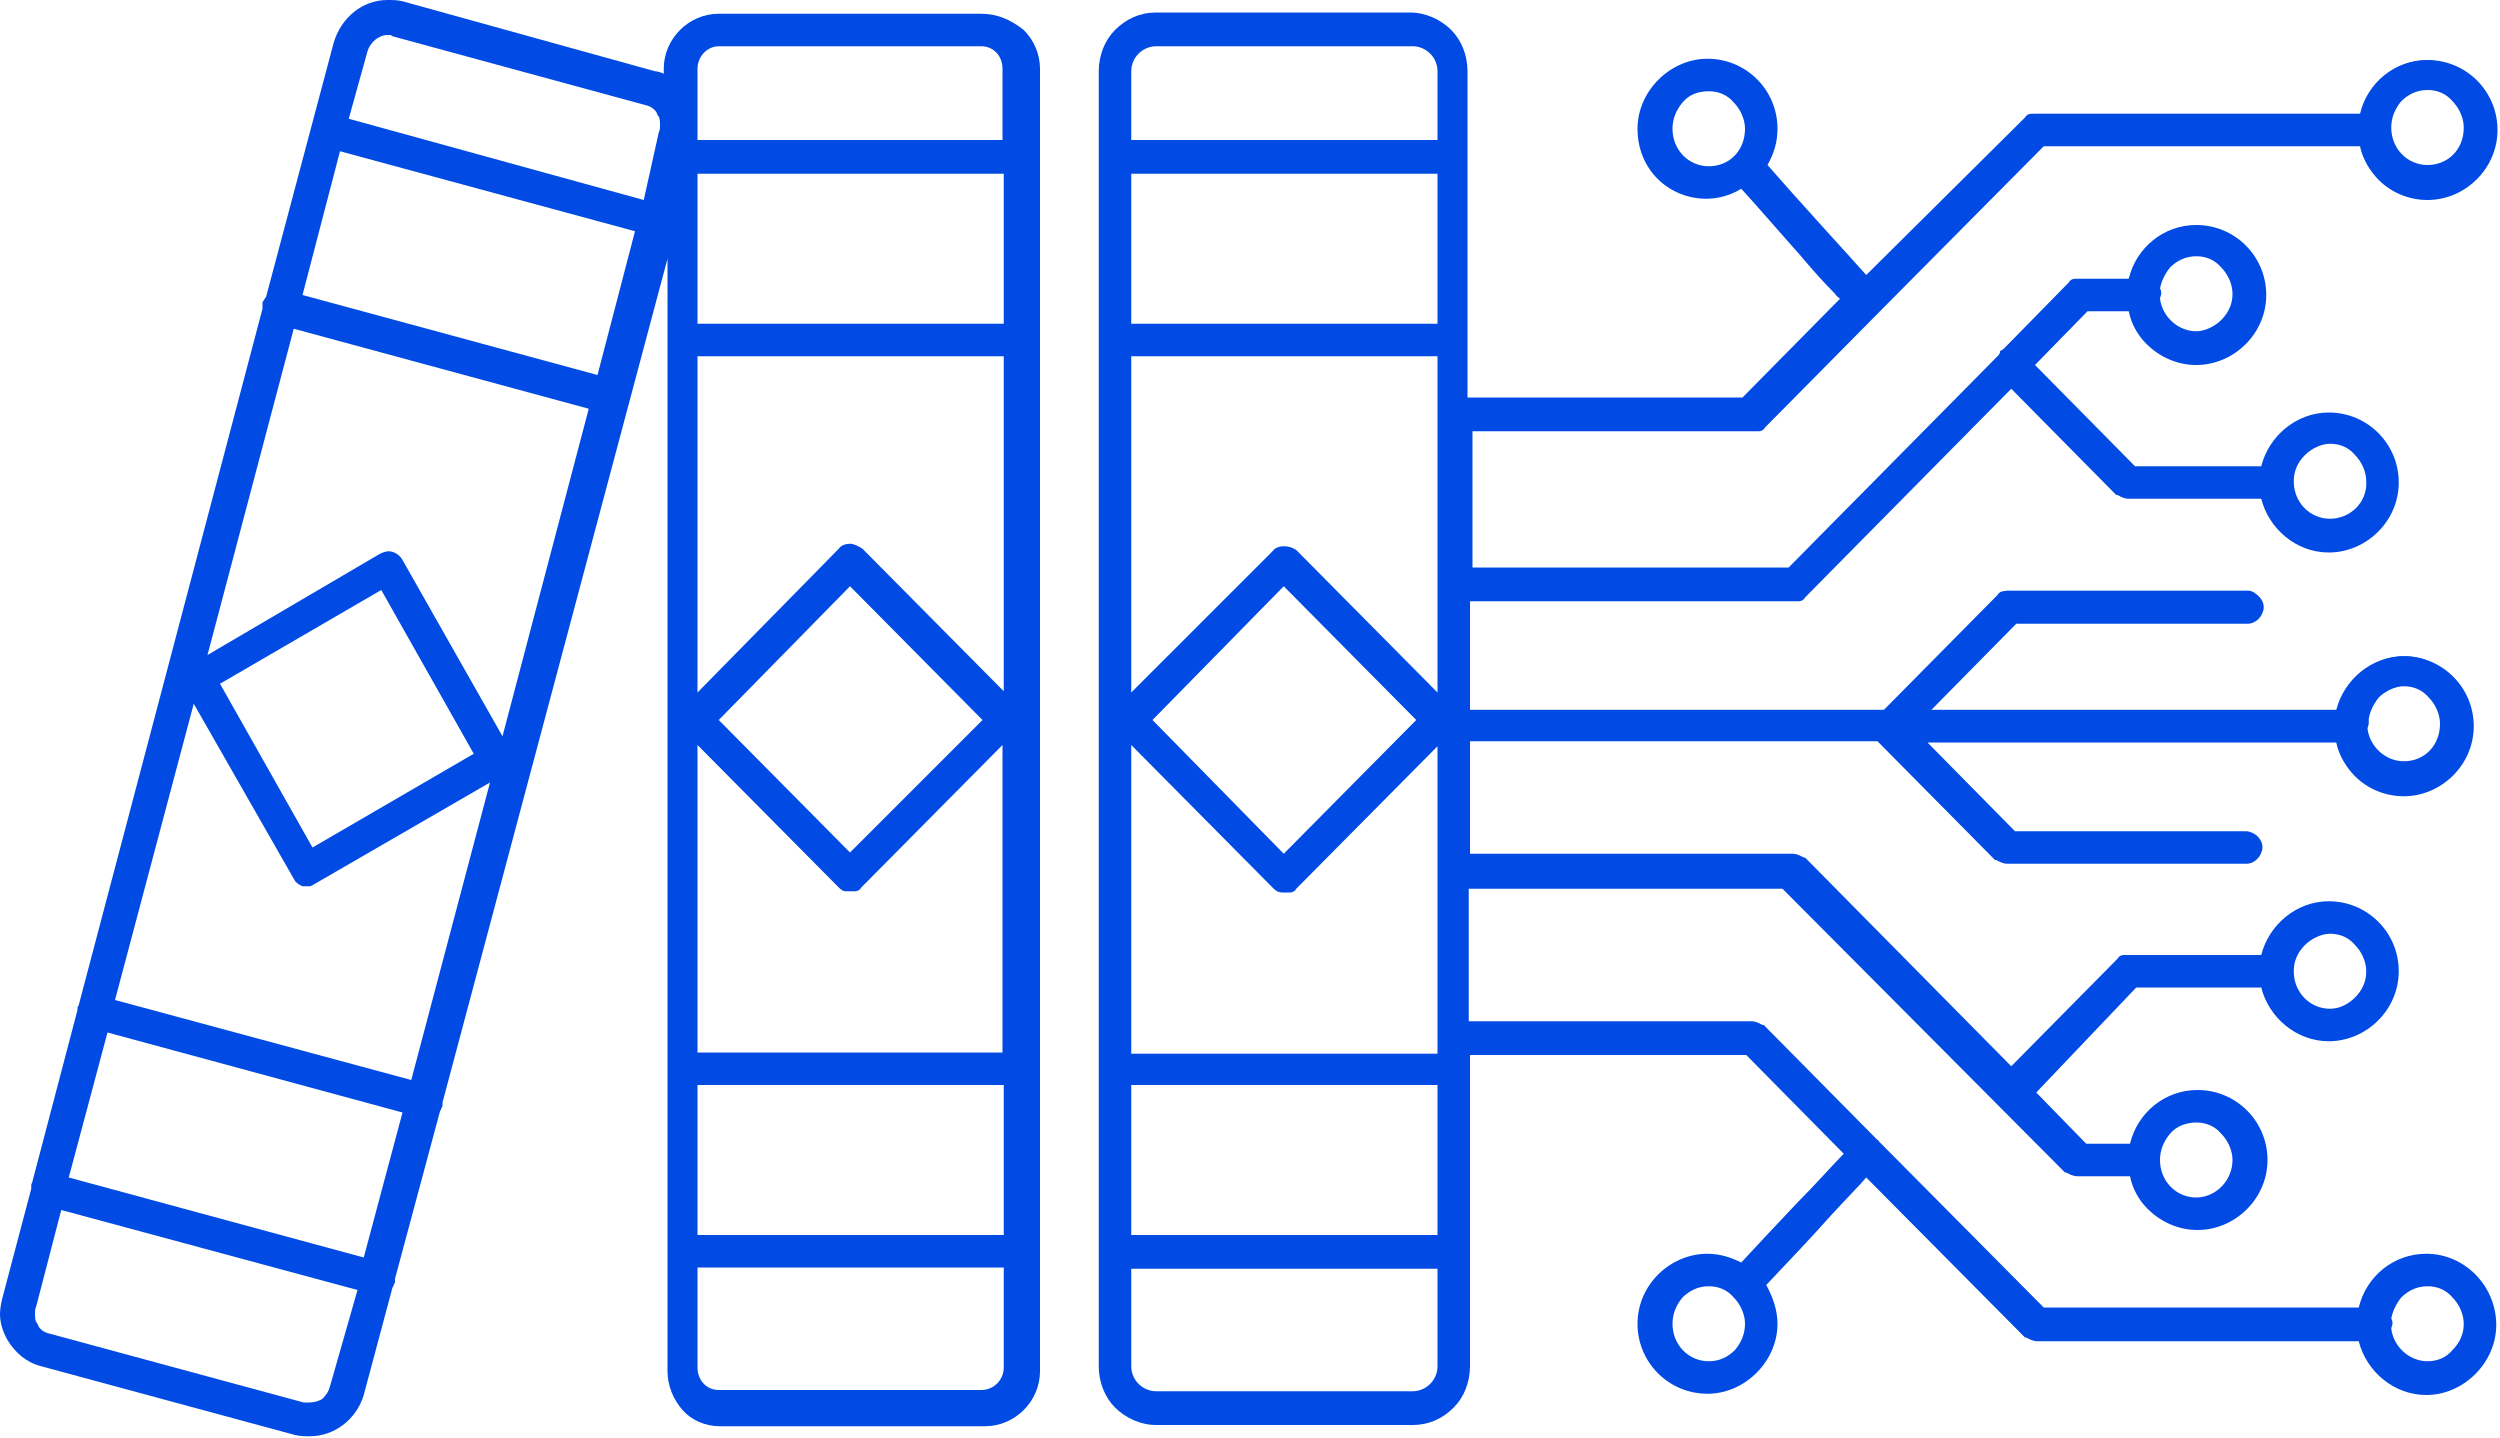 <svg width="200" height="115" viewBox="0 0 200 115" fill="none" xmlns="http://www.w3.org/2000/svg">
<path d="M115.466 32.951C115.466 32.474 115.938 31.997 116.41 31.997H139.759L162.165 9.355C162.4 9.116 162.636 9.116 162.872 9.116H189.995C190.466 9.116 190.938 9.593 190.938 10.07C190.938 10.546 190.466 11.023 189.995 11.023H163.226L140.82 33.666C140.584 33.904 140.348 33.904 140.113 33.904H116.41C115.82 33.904 115.466 33.547 115.466 32.951Z" fill="#014BE4"/>
<path d="M115.349 46.417C115.349 45.941 115.821 45.464 116.293 45.464H143.061L165.703 22.583C165.939 22.345 166.175 22.345 166.411 22.345H171.599C172.071 22.345 172.543 22.821 172.543 23.298C172.543 23.775 172.071 24.252 171.599 24.252H166.882L144.241 47.132C144.005 47.371 143.769 47.371 143.533 47.371H116.411C115.703 47.371 115.349 46.894 115.349 46.417Z" fill="#014BE4"/>
<path d="M159.925 28.78C159.925 28.542 160.043 28.303 160.161 28.065C160.515 27.707 161.105 27.707 161.458 28.065L170.657 37.36H182.095C182.567 37.36 183.039 37.837 183.039 38.314C183.039 38.79 182.567 39.267 182.095 39.267H170.185C169.949 39.267 169.713 39.148 169.477 39.029L160.043 29.495C159.925 29.257 159.925 29.018 159.925 28.78Z" fill="#014BE4"/>
<path d="M115.466 57.737C115.466 57.261 115.938 56.784 116.41 56.784H188.226C188.698 56.784 189.169 57.261 189.169 57.737C189.169 58.214 188.698 58.691 188.226 58.691H116.41C115.82 58.691 115.466 58.333 115.466 57.737Z" fill="#014BE4"/>
<path d="M150.136 57.976C150.136 57.738 150.254 57.5 150.372 57.261L160.042 47.489C160.278 47.251 160.514 47.251 160.75 47.251H179.853C180.325 47.251 180.797 47.728 180.797 48.204C180.797 48.681 180.325 49.158 179.853 49.158H161.221L151.905 58.572C151.551 58.93 150.962 58.93 150.608 58.572C150.136 58.453 150.136 58.215 150.136 57.976Z" fill="#014BE4"/>
<path d="M188.933 10.07C188.933 7.21 191.292 4.826 194.122 4.826C196.952 4.826 199.311 7.21 199.311 10.07C199.311 12.93 196.952 15.313 194.122 15.313C191.292 15.313 188.933 13.049 188.933 10.07ZM197.542 10.07C197.542 8.282 196.009 6.733 194.24 6.733C192.353 6.733 190.938 8.282 190.938 10.07C190.938 11.976 192.471 13.406 194.24 13.406C196.009 13.406 197.542 11.976 197.542 10.07Z" fill="#014BE4"/>
<path d="M170.537 23.298C170.537 20.438 172.895 18.055 175.725 18.055C178.556 18.055 180.914 20.438 180.914 23.298C180.914 26.158 178.556 28.542 175.725 28.542C172.777 28.542 170.537 26.158 170.537 23.298ZM179.027 23.298C179.027 21.511 177.494 19.961 175.725 19.961C173.839 19.961 172.424 21.511 172.424 23.298C172.424 25.205 173.957 26.635 175.725 26.635C177.494 26.635 179.027 25.086 179.027 23.298Z" fill="#014BE4"/>
<path d="M181.15 38.313C181.15 35.453 183.508 33.069 186.339 33.069C189.169 33.069 191.527 35.453 191.527 38.313C191.527 41.173 189.169 43.556 186.339 43.556C183.508 43.556 181.15 41.173 181.15 38.313ZM189.758 38.313C189.758 36.525 188.225 34.976 186.457 34.976C184.688 34.976 183.155 36.525 183.155 38.313C183.155 40.22 184.688 41.65 186.457 41.65C188.225 41.65 189.758 40.22 189.758 38.313Z" fill="#014BE4"/>
<path d="M187.166 57.738C187.166 54.878 189.524 52.494 192.354 52.494C195.184 52.494 197.543 54.878 197.543 57.738C197.543 60.598 195.184 62.981 192.354 62.981C189.524 62.981 187.166 60.717 187.166 57.738ZM195.656 57.738C195.656 55.95 194.123 54.401 192.354 54.401C190.585 54.401 189.052 55.95 189.052 57.738C189.052 59.644 190.585 61.075 192.354 61.075C194.241 61.075 195.656 59.644 195.656 57.738Z" fill="#014BE4"/>
<path d="M131.504 10.07C131.504 7.21 133.862 4.826 136.692 4.826C139.522 4.826 141.881 7.21 141.881 10.07C141.881 12.93 139.522 15.313 136.692 15.313C133.862 15.313 131.504 13.049 131.504 10.07ZM139.994 10.07C139.994 8.282 138.461 6.733 136.692 6.733C134.805 6.733 133.39 8.282 133.39 10.07C133.39 11.976 134.923 13.406 136.692 13.406C138.579 13.406 139.994 11.976 139.994 10.07Z" fill="#014BE4"/>
<path d="M138.816 13.049C138.816 12.811 138.934 12.572 139.17 12.334C139.524 11.976 140.113 11.976 140.467 12.453C144.005 16.505 149.547 22.583 149.901 23.059C150.255 23.417 150.373 24.013 150.019 24.37C149.665 24.728 149.075 24.847 148.722 24.489C148.25 24.132 141.174 16.147 139.052 13.764C138.934 13.526 138.816 13.287 138.816 13.049Z" fill="#014BE4"/>
<path d="M115.466 82.883C115.466 82.406 115.938 81.93 116.41 81.93H140.231C140.466 81.93 140.702 82.049 140.938 82.168L163.344 104.81H190.113C190.584 104.81 191.056 105.287 191.056 105.764C191.056 106.24 190.584 106.717 190.113 106.717H162.99C162.754 106.717 162.518 106.598 162.282 106.479L139.877 83.836H116.41C115.82 83.836 115.466 83.359 115.466 82.883Z" fill="#014BE4"/>
<path d="M115.349 69.417C115.349 68.941 115.821 68.464 116.293 68.464H143.415C143.651 68.464 143.887 68.583 144.123 68.702L166.646 91.583H171.363C171.835 91.583 172.307 92.06 172.307 92.536C172.307 93.013 171.835 93.49 171.363 93.49H166.175C165.939 93.49 165.703 93.371 165.467 93.251L142.826 70.49H116.293C115.703 70.371 115.349 70.013 115.349 69.417Z" fill="#014BE4"/>
<path d="M159.925 87.054C159.925 86.816 160.043 86.578 160.161 86.339L169.595 76.806C169.831 76.567 170.067 76.567 170.303 76.567H182.213C182.685 76.567 183.157 77.044 183.157 77.521C183.157 77.997 182.685 78.474 182.213 78.474H170.774L161.576 87.769C161.223 88.127 160.633 88.127 160.279 87.769C159.925 87.531 159.925 87.293 159.925 87.054Z" fill="#014BE4"/>
<path d="M150.136 57.857C150.136 57.619 150.254 57.38 150.372 57.142C150.726 56.785 151.316 56.785 151.669 57.142L160.985 66.557H179.617C180.089 66.557 180.561 67.033 180.561 67.51C180.561 67.987 180.089 68.463 179.617 68.463H160.514C160.278 68.463 160.042 68.344 159.806 68.225L150.136 58.453C150.136 58.334 150.136 58.096 150.136 57.857Z" fill="#014BE4"/>
<path d="M188.933 105.764C188.933 102.904 191.292 100.521 194.122 100.521C196.952 100.521 199.311 102.904 199.311 105.764C199.311 108.624 196.952 111.008 194.122 111.008C191.292 111.008 188.933 108.624 188.933 105.764ZM197.542 105.764C197.542 103.976 196.009 102.427 194.24 102.427C192.353 102.427 190.938 103.976 190.938 105.764C190.938 107.671 192.471 109.101 194.24 109.101C196.009 109.101 197.542 107.552 197.542 105.764Z" fill="#014BE4"/>
<path d="M170.537 92.537C170.537 89.676 172.895 87.293 175.725 87.293C178.556 87.293 180.914 89.676 180.914 92.537C180.914 95.397 178.556 97.78 175.725 97.78C172.777 97.78 170.537 95.397 170.537 92.537ZM179.027 92.537C179.027 90.749 177.494 89.2 175.725 89.2C173.839 89.2 172.424 90.749 172.424 92.537C172.424 94.443 173.957 95.873 175.725 95.873C177.494 95.873 179.027 94.443 179.027 92.537Z" fill="#014BE4"/>
<path d="M181.152 77.521C181.152 74.661 183.51 72.277 186.341 72.277C189.171 72.277 191.529 74.661 191.529 77.521C191.529 80.381 189.171 82.764 186.341 82.764C183.51 82.764 181.152 80.381 181.152 77.521ZM189.76 77.521C189.76 75.733 188.227 74.184 186.459 74.184C184.69 74.184 183.157 75.733 183.157 77.521C183.157 79.427 184.69 80.858 186.459 80.858C188.227 80.858 189.76 79.308 189.76 77.521Z" fill="#014BE4"/>
<path d="M131.504 105.764C131.504 102.904 133.862 100.521 136.692 100.521C139.522 100.521 141.881 102.904 141.881 105.764C141.881 108.624 139.522 111.008 136.692 111.008C133.862 111.008 131.504 108.624 131.504 105.764ZM139.994 105.764C139.994 103.976 138.461 102.427 136.692 102.427C134.805 102.427 133.39 103.976 133.39 105.764C133.39 107.671 134.923 109.101 136.692 109.101C138.579 109.101 139.994 107.552 139.994 105.764Z" fill="#014BE4"/>
<path d="M138.697 102.546C138.697 102.308 138.815 102.069 138.933 101.831C141.173 99.447 148.367 91.701 148.838 91.344C149.192 90.986 149.9 91.106 150.136 91.463C150.489 91.82 150.371 92.416 150.018 92.774C149.546 93.251 144.003 99.209 140.348 103.142C139.994 103.499 139.404 103.499 139.051 103.142C138.815 103.142 138.697 102.903 138.697 102.546Z" fill="#014BE4"/>
<path d="M88.226 109.1V5.54C88.226 3.157 90.113 1.25 92.472 1.25H112.99C115.349 1.25 117.236 3.157 117.236 5.54V109.1C117.236 111.483 115.349 113.39 112.99 113.39H92.472C90.113 113.39 88.226 111.483 88.226 109.1ZM92.472 3.157C91.174 3.157 90.113 4.229 90.113 5.54V109.1C90.113 110.411 91.174 111.483 92.472 111.483H112.99C114.287 111.483 115.349 110.411 115.349 109.1V5.54C115.349 4.229 114.287 3.157 112.99 3.157H92.472Z" fill="#014BE4"/>
<path d="M89.17 27.945H116.292C116.882 27.945 117.236 27.468 117.236 26.991C117.236 26.396 116.764 26.038 116.292 26.038H89.17C88.58 26.038 88.226 26.515 88.226 26.991C88.226 27.468 88.58 27.945 89.17 27.945Z" fill="#014BE4"/>
<path d="M89.17 13.287H116.292C116.882 13.287 117.236 12.81 117.236 12.333C117.236 11.738 116.764 11.38 116.292 11.38H89.17C88.58 11.38 88.226 11.857 88.226 12.333C88.226 12.929 88.58 13.287 89.17 13.287Z" fill="#014BE4"/>
<path d="M89.17 100.878H116.292C116.882 100.878 117.236 100.401 117.236 99.924C117.236 99.328 116.764 98.971 116.292 98.971H89.17C88.58 98.971 88.226 99.448 88.226 99.924C88.226 100.401 88.58 100.878 89.17 100.878Z" fill="#014BE4"/>
<path d="M89.17 86.219H116.292C116.882 86.219 117.236 85.743 117.236 85.266C117.236 84.67 116.764 84.313 116.292 84.313H89.17C88.58 84.313 88.226 84.789 88.226 85.266C88.226 85.862 88.58 86.219 89.17 86.219Z" fill="#014BE4"/>
<path d="M102.022 70.489L89.64 57.976C89.286 57.618 89.286 57.023 89.64 56.546L102.022 44.033C102.376 43.675 102.965 43.675 103.437 44.033L115.819 56.546C116.173 56.903 116.173 57.499 115.819 57.976L103.437 70.489C103.201 70.727 102.965 70.727 102.73 70.727C102.494 70.846 102.258 70.727 102.022 70.489ZM102.73 46.178L91.645 57.38L102.73 68.582L113.814 57.38L102.73 46.178Z" fill="#014BE4"/>
<path d="M53.554 109.338V5.302C53.554 3.038 55.323 1.25 57.564 1.25H78.554C80.795 1.25 82.564 3.038 82.564 5.302V109.219C82.564 111.483 80.795 113.271 78.554 113.271H57.564C55.323 113.39 53.554 111.602 53.554 109.338ZM57.564 3.157C56.385 3.157 55.441 4.11 55.441 5.302V109.219C55.441 110.411 56.385 111.364 57.564 111.364H78.554C79.734 111.364 80.677 110.411 80.677 109.219V5.302C80.677 4.11 79.734 3.157 78.554 3.157H57.564Z" fill="#014BE4"/>
<path d="M67.352 70.489L54.97 57.976C54.734 57.737 54.734 57.499 54.734 57.261C54.734 57.023 54.852 56.784 54.97 56.546L67.352 44.033C67.706 43.675 68.295 43.675 68.767 44.033L81.149 56.546C81.503 56.903 81.503 57.499 81.149 57.976L68.767 70.489C68.531 70.727 68.295 70.727 68.059 70.727C67.824 70.727 67.588 70.727 67.352 70.489ZM68.059 46.178L56.975 57.38L68.059 68.582L79.144 57.38L68.059 46.178Z" fill="#014BE4"/>
<path d="M54.498 27.945H81.62C82.21 27.945 82.564 27.468 82.564 26.991C82.564 26.396 82.092 26.038 81.62 26.038H54.498C53.908 26.038 53.554 26.515 53.554 26.991C53.554 27.468 53.908 27.945 54.498 27.945Z" fill="#014BE4"/>
<path d="M54.498 13.287H81.62C82.21 13.287 82.564 12.81 82.564 12.333C82.564 11.738 82.092 11.38 81.62 11.38H54.498C53.908 11.38 53.554 11.857 53.554 12.333C53.554 12.929 53.908 13.287 54.498 13.287Z" fill="#014BE4"/>
<path d="M54.498 100.878H81.62C82.21 100.878 82.564 100.401 82.564 99.924C82.564 99.328 82.092 98.971 81.62 98.971H54.498C53.908 98.971 53.554 99.448 53.554 99.924C53.554 100.401 53.908 100.878 54.498 100.878Z" fill="#014BE4"/>
<path d="M54.498 86.219H81.62C82.21 86.219 82.564 85.743 82.564 85.266C82.564 84.67 82.092 84.313 81.62 84.313H54.498C53.908 84.313 53.554 84.789 53.554 85.266C53.554 85.862 53.908 86.219 54.498 86.219Z" fill="#014BE4"/>
<path d="M23.603 114.224L3.32 108.743C2.258 108.504 1.433 107.789 0.843 106.836C0.254 105.882 0.136 104.81 0.49 103.737L27.141 3.276C27.612 1.489 29.263 0.178 31.032 0.178C31.386 0.178 31.74 0.178 32.093 0.297L52.376 5.779C53.438 6.017 54.263 6.732 54.853 7.686C55.442 8.639 55.56 9.711 55.325 10.784L28.556 111.364C28.084 113.152 26.433 114.344 24.664 114.344C24.31 114.344 23.957 114.344 23.603 114.224ZM29.027 3.753L2.376 104.214C2.258 104.81 2.258 105.406 2.612 105.882C2.848 106.359 3.32 106.717 3.909 106.836L24.192 112.318C25.372 112.556 26.551 111.96 26.787 110.768L53.32 10.427C53.438 9.831 53.438 9.235 53.084 8.758C52.848 8.281 52.376 7.924 51.787 7.805L31.622 2.323C31.386 2.204 31.268 2.204 31.032 2.204C30.089 2.204 29.263 2.919 29.027 3.753Z" fill="#014BE4"/>
<path d="M24.43 70.37C24.194 70.251 23.958 70.132 23.84 69.893L15.114 54.52C14.996 54.282 14.996 54.044 14.996 53.805C15.114 53.567 15.232 53.329 15.467 53.209L30.562 44.391C31.033 44.152 31.623 44.272 31.859 44.748L40.585 60.121C40.703 60.36 40.703 60.598 40.703 60.836C40.585 61.075 40.467 61.313 40.232 61.432L25.019 70.251C24.901 70.37 24.666 70.37 24.548 70.37H24.43ZM30.68 46.536L17.118 54.401L24.901 68.106L38.463 60.24L30.68 46.536Z" fill="#014BE4"/>
<path d="M48.721 32.473C49.193 32.473 49.546 32.234 49.664 31.758C49.782 31.281 49.546 30.685 48.957 30.566L22.66 23.416C22.188 23.297 21.598 23.535 21.48 24.131C21.362 24.607 21.598 25.203 22.188 25.322L48.485 32.473C48.603 32.473 48.721 32.473 48.721 32.473Z" fill="#014BE4"/>
<path d="M52.495 18.411C52.967 18.411 53.321 18.173 53.439 17.696C53.557 17.219 53.321 16.623 52.731 16.504L26.552 9.354C26.08 9.235 25.491 9.473 25.373 10.069C25.255 10.546 25.491 11.142 26.08 11.261L52.378 18.411C52.378 18.411 52.378 18.411 52.495 18.411Z" fill="#014BE4"/>
<path d="M30.088 103.022C30.56 103.022 30.913 102.784 31.031 102.307C31.149 101.831 30.913 101.235 30.324 101.116L4.027 93.965C3.555 93.846 2.965 94.085 2.847 94.68C2.73 95.157 2.965 95.753 3.555 95.872L29.852 103.022C29.852 102.903 29.97 103.022 30.088 103.022Z" fill="#014BE4"/>
<path d="M33.863 88.842C34.335 88.842 34.689 88.603 34.807 88.127C34.925 87.65 34.689 87.054 34.099 86.935L7.802 79.785C7.33 79.666 6.741 79.904 6.623 80.5C6.505 80.977 6.741 81.572 7.33 81.692L33.628 88.842C33.628 88.842 33.745 88.842 33.863 88.842Z" fill="#014BE4"/>
<path d="M194.1 100.3C191.5 100.3 189.3 102.1 188.7 104.6H163.5L150.4 91.4L150.3 91.3C150.3 91.3 150.3 91.2 150.2 91.2L141.1 82H141C140.8 81.9 140.5 81.7 140.1 81.7H117.5V71.1H142.6L165.2 93.8H165.3C165.5 93.9 165.8 94.1 166.2 94.1H170.4C170.6 95.1 171.1 96 171.8 96.7C172.8 97.7 174.2 98.4 175.8 98.4C178.8 98.4 181.4 95.9 181.4 92.8C181.4 89.7 178.9 87.2 175.8 87.2C173.2 87.2 171 89 170.4 91.5H166.9L162.9 87.4L170.9 79H180.9C181.5 81.4 183.7 83.3 186.3 83.3C189.3 83.3 191.9 80.8 191.9 77.7C191.9 74.6 189.4 72.1 186.3 72.1C183.7 72.1 181.5 74 180.9 76.4H170.3C170.2 76.4 170 76.4 169.9 76.4C169.7 76.4 169.5 76.5 169.4 76.7L160.9 85.3L144.4 68.6H144.3C144.1 68.5 143.8 68.3 143.4 68.3H117.6V59.3H150.2L159.6 68.8H159.7C159.9 68.9 160.2 69.1 160.6 69.1H179.7C180.1 69.1 180.4 68.9 180.6 68.7C180.8 68.5 181 68.1 181 67.8C181 67.4 180.8 67.1 180.6 66.9C180.4 66.7 180 66.5 179.7 66.5H161.2L154.2 59.4H186.9C187.1 60.4 187.7 61.4 188.4 62.1C189.4 63.1 190.8 63.7 192.3 63.7C195.3 63.7 197.9 61.2 197.9 58.1C197.9 55 195.4 52.5 192.3 52.5C189.7 52.5 187.5 54.4 186.9 56.8H154.5L161.3 49.9H179.8C180.2 49.9 180.5 49.7 180.7 49.5C180.9 49.3 181.1 48.9 181.1 48.6C181.1 48.2 180.9 47.9 180.7 47.7C180.5 47.5 180.1 47.3 179.8 47.3H160.7C160.6 47.3 160.4 47.3 160.3 47.3C160.1 47.3 159.9 47.4 159.8 47.6L150.7 56.8H117.6V48.1H143.5C143.6 48.1 143.8 48.1 143.9 48.1C144.1 48.1 144.3 48 144.4 47.8L160.9 31.1L169.3 39.6H169.4C169.6 39.7 169.9 39.9 170.3 39.9H180.9C181.5 42.3 183.7 44.2 186.3 44.2C189.3 44.2 191.9 41.7 191.9 38.6C191.9 35.5 189.4 33 186.3 33C183.7 33 181.5 34.9 180.9 37.3H170.8L162.8 29.2L167 24.9H170.3C170.5 25.9 171 26.8 171.7 27.5C172.7 28.5 174.1 29.2 175.7 29.2C178.7 29.2 181.3 26.7 181.3 23.6C181.3 20.5 178.8 18 175.7 18C173.1 18 170.9 19.8 170.3 22.3H166.4C166.3 22.3 166.1 22.3 166 22.3C165.8 22.3 165.6 22.4 165.5 22.6L160.3 27.9C160.2 28 160.1 28 160 28.1V28.2C160 28.3 159.9 28.3 159.9 28.4L143.1 45.4H117.8V34.5H140.3C140.4 34.5 140.6 34.5 140.7 34.5C140.9 34.5 141.1 34.4 141.2 34.2L150.4 24.9L163.5 11.7H188.8C189 12.7 189.6 13.7 190.3 14.4C191.3 15.4 192.7 16 194.2 16C197.2 16 199.8 13.5 199.8 10.4C199.8 7.3 197.3 4.8 194.2 4.8C191.6 4.8 189.4 6.6 188.8 9.1H162.9C162.8 9.1 162.6 9.1 162.5 9.1C162.3 9.1 162.1 9.2 162 9.4L149.3 22C147.7 20.2 144.1 16.3 141.4 13.2C141.9 12.3 142.2 11.4 142.2 10.3C142.2 7.2 139.7 4.7 136.6 4.7C133.6 4.7 131 7.3 131 10.3C131 11.9 131.6 13.3 132.6 14.3C133.6 15.3 135 15.9 136.5 15.9C137.5 15.9 138.5 15.6 139.3 15.1C140.5 16.4 142.3 18.5 144 20.4C145 21.6 146 22.7 146.8 23.5C146.9 23.7 147.1 23.8 147.2 23.9L139.4 31.8H117.4V5.7C117.4 4.4 116.9 3.2 116.1 2.4C115.3 1.6 114.1 1 112.8 1H92.5C91.2 1 90.1 1.5 89.2 2.4C88.4 3.2 87.9 4.4 87.9 5.7V109.3C87.9 110.6 88.4 111.8 89.2 112.6C90 113.4 91.2 114 92.5 114H113C114.3 114 115.4 113.5 116.3 112.6C117.1 111.8 117.6 110.6 117.6 109.3V84.4H139.7L147.5 92.3C146.6 93.2 145.3 94.7 143.8 96.2C142.1 98 140.4 99.8 139.3 101C138.5 100.6 137.6 100.3 136.6 100.3C133.6 100.3 131 102.8 131 105.9C131 109 133.5 111.5 136.6 111.5C139.6 111.5 142.2 108.9 142.2 105.9C142.2 104.8 141.8 103.7 141.3 102.8C143 101 145 98.9 146.6 97.1C147.7 95.9 148.7 94.9 149.3 94.2L162 107H162.1C162.3 107.1 162.6 107.3 163 107.3H188.7C189.3 109.7 191.5 111.6 194.1 111.6C197.1 111.6 199.7 109 199.7 106C199.7 102.9 197.2 100.3 194.1 100.3ZM194.2 108.9C192.8 108.9 191.5 107.8 191.3 106.3C191.3 106.2 191.4 106 191.4 105.9C191.4 105.8 191.4 105.6 191.3 105.5C191.4 104.9 191.7 104.3 192.1 103.8C192.6 103.3 193.3 102.9 194.2 102.9C195 102.9 195.7 103.2 196.2 103.8C196.7 104.3 197.1 105.1 197.1 105.9C197.1 106.7 196.8 107.4 196.2 108C195.7 108.6 195 108.9 194.2 108.9ZM113 111.3H92.5C91.4 111.3 90.5 110.4 90.5 109.3V101.5H115V109.3C115 110.4 114.1 111.3 113 111.3ZM92.5 3.7H113C114.1 3.7 115 4.6 115 5.7V11.2H90.5V5.7C90.5 4.6 91.4 3.7 92.5 3.7ZM115 55.4L103.7 44C103.4 43.8 103.1 43.7 102.7 43.7C102.4 43.7 102 43.8 101.8 44.1L90.5 55.4V28.5H115V55.4ZM102.7 46.9L113.3 57.6L102.7 68.3L92.2 57.6L102.7 46.9ZM90.5 25.9V13.9H115V25.9H90.5ZM90.5 98.8V86.8H115V98.8H90.5ZM90.5 59.6L101.8 71C102 71.2 102.2 71.4 102.6 71.4C102.7 71.4 102.7 71.4 102.8 71.4C102.9 71.4 103.1 71.4 103.2 71.4C103.4 71.4 103.6 71.3 103.7 71.1L115 59.7V84.3H90.5V59.6ZM175.7 89.8C176.5 89.8 177.2 90.1 177.7 90.7C178.2 91.2 178.6 92 178.6 92.8C178.6 94.5 177.2 95.8 175.7 95.8C174.1 95.8 172.8 94.5 172.8 92.8C172.8 92 173.1 91.3 173.6 90.7C174.1 90.1 174.9 89.8 175.7 89.8ZM186.4 80.7C184.8 80.7 183.5 79.4 183.5 77.7C183.5 76.9 183.8 76.2 184.4 75.6C184.9 75.1 185.7 74.7 186.4 74.7C187.2 74.7 187.9 75 188.4 75.6C188.9 76.1 189.3 76.9 189.3 77.7C189.3 78.5 189 79.2 188.4 79.8C187.9 80.3 187.2 80.7 186.4 80.7ZM189.5 57.5C189.6 56.9 189.9 56.3 190.3 55.8C190.8 55.3 191.6 54.9 192.3 54.9C193.1 54.9 193.8 55.2 194.3 55.8C194.8 56.3 195.2 57.1 195.2 57.9C195.2 59.6 194 60.9 192.3 60.9C190.9 60.9 189.6 59.8 189.4 58.3C189.4 58.2 189.5 58 189.5 57.9C189.5 57.8 189.5 57.7 189.5 57.5ZM186.4 41.5C184.8 41.5 183.5 40.2 183.5 38.5C183.5 37.7 183.8 37 184.4 36.4C184.9 35.9 185.7 35.5 186.4 35.5C187.2 35.5 187.9 35.8 188.4 36.4C188.9 36.9 189.3 37.7 189.3 38.5C189.4 40.2 188 41.5 186.4 41.5ZM172.8 23.1C172.9 22.5 173.2 21.9 173.6 21.4C174.1 20.9 174.8 20.5 175.7 20.5C176.5 20.5 177.2 20.8 177.7 21.4C178.2 21.9 178.6 22.7 178.6 23.5C178.6 24.3 178.3 25 177.7 25.6C177.2 26.1 176.4 26.5 175.7 26.5C174.3 26.5 173 25.4 172.8 23.9C172.8 23.8 172.9 23.6 172.9 23.5C172.9 23.4 172.9 23.2 172.8 23.1ZM194.2 13.2C192.6 13.2 191.3 11.9 191.3 10.2C191.3 9.4 191.6 8.7 192.1 8.1C192.6 7.6 193.3 7.2 194.2 7.2C195 7.2 195.7 7.5 196.2 8.1C196.7 8.6 197.1 9.4 197.1 10.2C197.1 12 195.8 13.2 194.2 13.2ZM136.7 7.3C137.5 7.3 138.2 7.6 138.7 8.2C139.2 8.7 139.6 9.5 139.6 10.3C139.6 12 138.4 13.3 136.7 13.3C135.1 13.3 133.8 12 133.8 10.3C133.8 9.5 134.1 8.8 134.6 8.2C135.1 7.6 135.8 7.3 136.7 7.3ZM136.7 108.9C135.1 108.9 133.8 107.6 133.8 105.9C133.8 105.1 134.1 104.4 134.6 103.8C135.1 103.3 135.8 102.9 136.7 102.9C137.5 102.9 138.2 103.2 138.7 103.8C139.2 104.3 139.6 105.1 139.6 105.9C139.6 106.7 139.3 107.4 138.8 108C138.2 108.6 137.5 108.9 136.7 108.9Z" fill="#014BE4"/>
<path d="M78.5 1.1H57.5C56.3 1.1 55.2 1.6 54.4 2.4C53.6 3.2 53.1 4.3 53.1 5.5V5.9C52.9 5.8 52.6 5.7 52.4 5.7L32.2 0.1C31.8 0 31.4 0 31 0C29 0 27.3 1.4 26.7 3.4L21.3 23.7C21.2 23.9 21.1 24 21 24.2C21 24.3 21 24.4 21 24.5C21 24.6 21 24.6 21 24.7L6.3 80.4C6.3 80.5 6.2 80.5 6.2 80.6C6.2 80.7 6.2 80.7 6.2 80.8L2.6 94.5C2.6 94.6 2.5 94.7 2.5 94.8C2.5 94.9 2.5 95 2.5 95.1L0.2 103.8C0.1 104.2 0 104.7 0 105.1C0 105.8 0.2 106.5 0.6 107.2C1.2 108.2 2.1 109 3.3 109.3L23.6 114.8C24 114.9 24.4 114.9 24.8 114.9C26.7 114.9 28.5 113.6 29.1 111.6L31.4 103C31.5 102.9 31.5 102.7 31.6 102.6C31.6 102.5 31.6 102.4 31.6 102.3L35.2 88.9C35.3 88.8 35.3 88.6 35.4 88.5C35.4 88.4 35.4 88.3 35.4 88.2L53.4 20.7V109.7C53.4 110.9 53.9 112 54.6 112.8C55.3 113.6 56.4 114.1 57.6 114.1H78.8C80 114.1 81.1 113.6 81.9 112.8C82.7 112 83.2 110.9 83.2 109.7V5.5C83.2 4.3 82.7 3.2 81.9 2.4C80.9 1.6 79.8 1.1 78.5 1.1ZM78.5 111.2H57.5C56.5 111.2 55.8 110.4 55.8 109.4V101.4H80.3V109.4C80.3 110.4 79.5 111.2 78.5 111.2ZM26.4 110.9C26.3 111.3 26.1 111.6 25.8 111.9C25.5 112.1 25.1 112.2 24.7 112.2C24.6 112.2 24.4 112.2 24.3 112.2L4 106.7C3.5 106.6 3.1 106.3 3 105.9C2.8 105.7 2.8 105.4 2.8 105.1C2.8 104.9 2.8 104.7 2.9 104.5L4.9 96.8L28.6 103.2L26.4 110.9ZM5.5 94.2L8.6 82.6L32.2 89L29.1 100.6L5.5 94.2ZM9.2 80L15.5 56.3L23.5 70.3C23.7 70.7 24 70.8 24.2 70.9H24.5C24.6 70.9 24.7 70.9 24.8 70.9C24.9 70.9 25 70.8 25.2 70.7L39.2 62.6L32.9 86.4L9.2 80ZM25 67.8L17.6 54.7L30.5 47.2L37.9 60.3L25 67.8ZM32.2 44.8C32 44.4 31.5 44.1 31.1 44.1C30.9 44.1 30.6 44.2 30.4 44.3L16.6 52.4L23.5 26.3L47.1 32.7L40.2 58.9L32.2 44.8ZM29.4 4.1C29.6 3.4 30.3 2.8 31 2.8C31.1 2.8 31.2 2.8 31.2 2.8C31.2 2.8 31.3 2.8 31.4 2.9L51.6 8.4C52.1 8.5 52.5 8.8 52.6 9.2C52.8 9.4 52.8 9.7 52.8 10C52.8 10.2 52.8 10.4 52.7 10.6L51.5 16L27.9 9.5L29.4 4.1ZM24.2 23.6L27.2 12.1L50.8 18.5L47.8 30L24.2 23.6ZM80.3 11.2H55.8V5.5C55.8 4.5 56.6 3.7 57.5 3.7H78.5C79.5 3.7 80.2 4.5 80.2 5.5V11.2H80.3ZM68 46.9L78.6 57.6L68 68.2L57.5 57.6L68 46.9ZM55.8 98.8V86.8H80.3V98.8H55.8ZM55.8 59.6L67.1 71C67.3 71.2 67.5 71.3 67.6 71.3C67.8 71.3 67.9 71.3 68 71.3C68.1 71.3 68.3 71.3 68.4 71.3C68.6 71.3 68.8 71.2 68.9 71L80.2 59.6V84.2H55.8V59.6ZM69 43.9C68.7 43.7 68.3 43.5 68 43.5C67.7 43.5 67.3 43.6 67.1 43.9L55.8 55.4V28.5H80.3V55.3L69 43.9ZM55.8 25.9V13.9H80.3V25.9H55.8Z" fill="#014BE4"/>
</svg>
